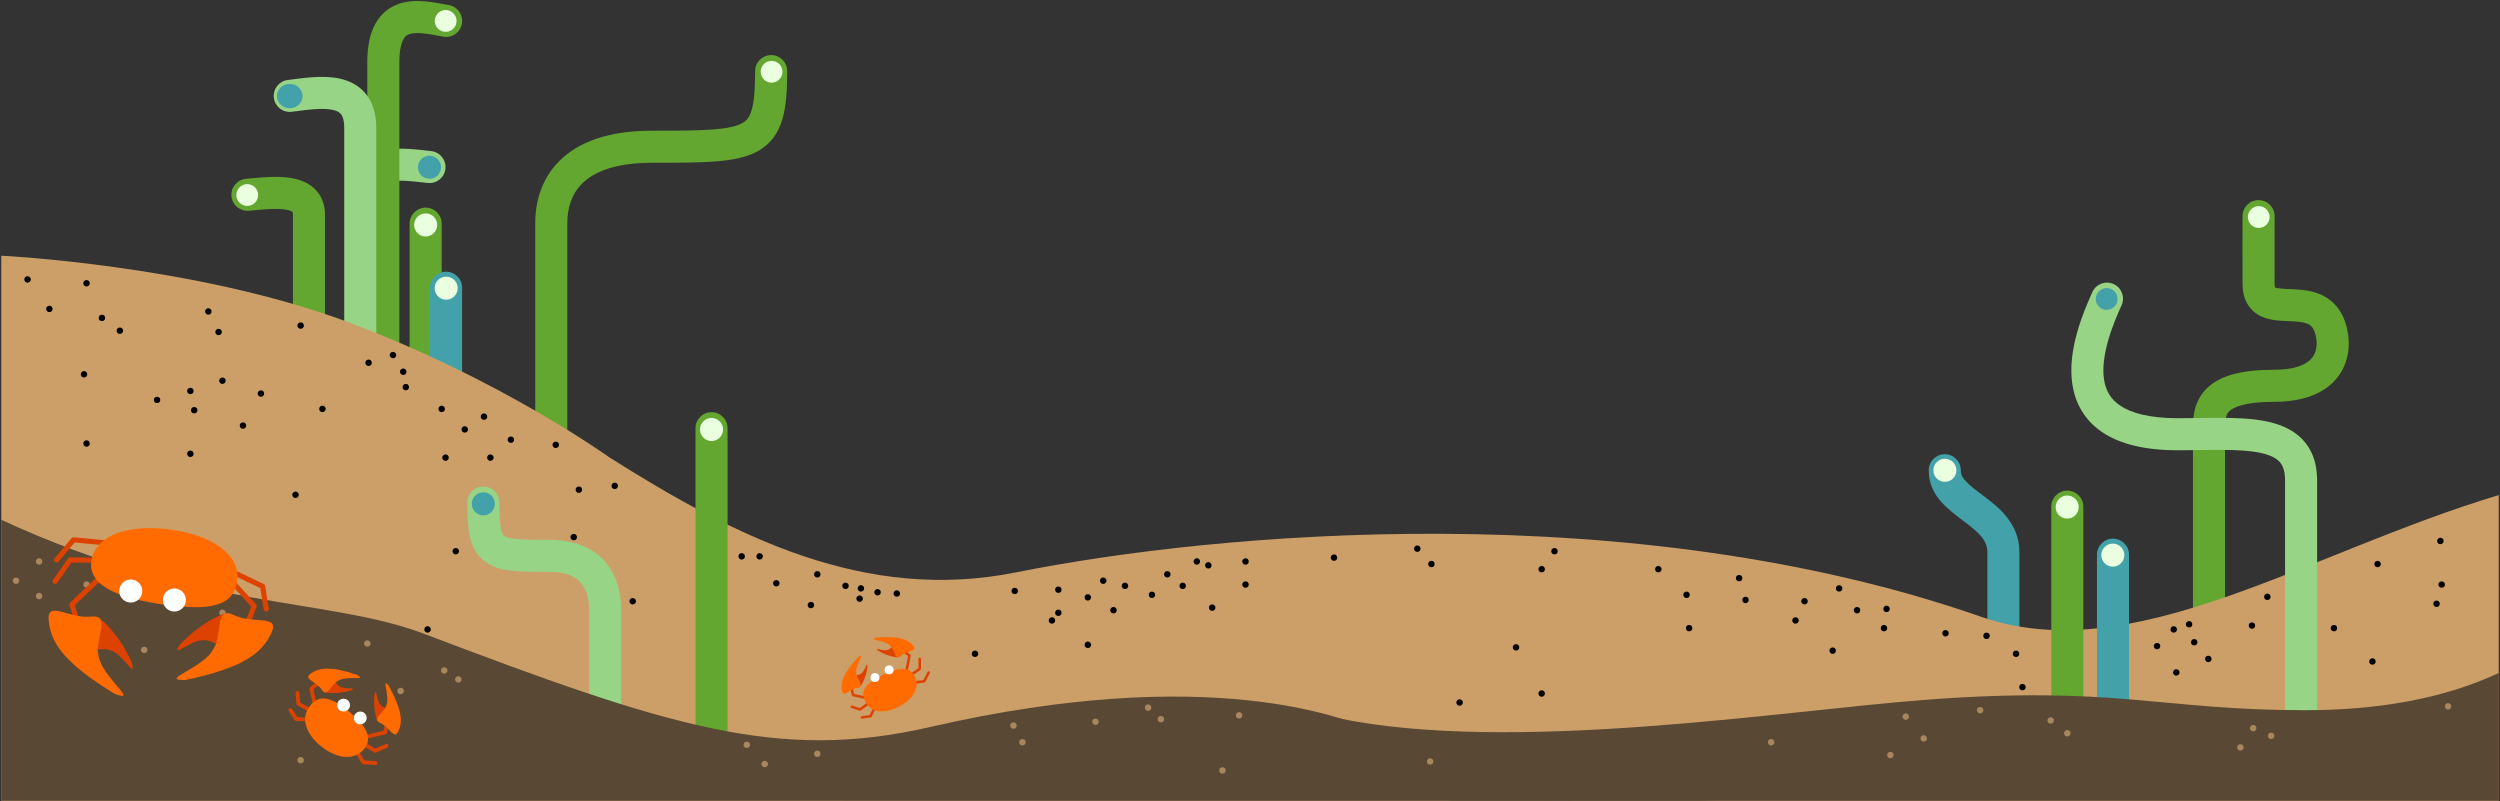 <svg width="1950" height="625" viewBox="0 0 1950 625" fill="none" xmlns="http://www.w3.org/2000/svg">
<rect x="0" y="0" width="1950" height="625" fill="#333333" stroke="none"/>
<rect width="1948" height="619.455" fill="black" fill-opacity="0" transform="translate(1 5)"/>
<path d="M286 149.941L273.5 149.941V149.941H286ZM333.617 142.71C340.478 143.474 346.659 138.531 347.423 131.67C348.187 124.809 343.244 118.628 336.383 117.864L333.617 142.71ZM298.5 304.455V149.941H273.5V304.455H298.5ZM298.5 149.941C298.5 145.57 299.595 144.147 299.967 143.732C300.474 143.166 301.732 142.213 304.949 141.573C312.148 140.142 321.963 141.413 333.617 142.71L336.383 117.864C326.733 116.789 312.048 114.672 300.073 117.054C293.703 118.32 286.705 121.074 281.354 127.042C275.867 133.161 273.5 141.098 273.5 149.941L298.5 149.941Z" fill="#97D485"/>
<path d="M299 48.601L286.5 48.601V48.601H299ZM345.751 28.606C352.542 29.849 359.054 25.35 360.296 18.56C361.538 11.769 357.04 5.257 350.249 4.014L345.751 28.606ZM311.5 302.455V48.601H286.5V302.455H311.5ZM311.5 48.601C311.5 38.889 313.079 33.524 314.632 30.677C315.954 28.256 317.461 27.224 319.393 26.593C321.792 25.809 325.251 25.567 330.138 26.046C335.054 26.527 340.016 27.557 345.751 28.606L350.249 4.014C345.332 3.115 338.843 1.779 332.575 1.165C326.276 0.548 318.817 0.481 311.629 2.829C303.974 5.33 297.226 10.387 292.688 18.7C288.383 26.588 286.5 36.602 286.5 48.601L311.5 48.601Z" fill="#64A730"/>
<path d="M281 99.802L293.5 99.801V99.802H281ZM227.566 87.188C220.717 88.053 214.463 83.202 213.598 76.352C212.734 69.503 217.585 63.25 224.434 62.385L227.566 87.188ZM268.5 296.455V99.802H293.5V296.455H268.5ZM268.5 99.802C268.5 93.271 267.004 90.345 265.964 89.031C264.954 87.753 263.218 86.531 259.718 85.742C256.064 84.918 251.33 84.77 245.525 85.163C239.72 85.555 233.83 86.397 227.566 87.188L224.434 62.385C230.126 61.666 237.09 60.676 243.839 60.22C250.588 59.764 258.11 59.751 265.217 61.354C272.478 62.991 280.008 66.486 285.574 73.524C291.11 80.525 293.5 89.513 293.5 99.801L268.5 99.802Z" fill="#97D485"/>
<path d="M241 167.546L253.5 167.546V167.546H241ZM194.126 164.361C187.25 164.983 181.172 159.913 180.551 153.038C179.929 146.162 184.999 140.085 191.874 139.463L194.126 164.361ZM228.5 290.455V167.546H253.5V290.455H228.5ZM228.5 167.546C228.5 166.267 228.296 165.67 228.225 165.495C228.17 165.361 228.135 165.316 228.044 165.234C227.711 164.932 226.382 164.051 222.833 163.478C215.396 162.277 205.375 163.344 194.126 164.361L191.874 139.463C201.495 138.593 215.474 136.966 226.819 138.798C232.661 139.741 239.42 141.808 244.825 146.703C250.691 152.015 253.5 159.307 253.5 167.546L228.5 167.546Z" fill="#64A730"/>
<path d="M319.5 174.455C319.5 167.551 325.096 161.955 332 161.955C338.904 161.955 344.5 167.551 344.5 174.455H319.5ZM319.5 355.455V174.455H344.5V355.455H319.5Z" fill="#64A730"/>
<path d="M1562.63 430.605L1550.13 430.605L1550.13 430.605L1562.63 430.605ZM1504.43 366.497C1504.6 359.595 1510.32 354.13 1517.22 354.291C1524.12 354.451 1529.59 360.177 1529.43 367.078L1504.43 366.497ZM1550.13 611.605V430.605H1575.13V611.605H1550.13ZM1550.13 430.605C1550.13 421.733 1544.23 415.899 1532.03 406.713C1526.71 402.705 1519.77 397.703 1514.51 391.834C1508.89 385.575 1504.18 377.298 1504.43 366.497L1529.43 367.078C1529.37 369.549 1530.22 371.912 1533.12 375.139C1536.36 378.757 1540.89 382.088 1547.07 386.742C1557.88 394.881 1575.13 407.683 1575.13 430.605L1550.13 430.605Z" fill="#42A1A9"/>
<path d="M1735.5 478.289C1735.5 485.193 1729.9 490.789 1723 490.789C1716.09 490.789 1710.5 485.193 1710.5 478.289H1735.5ZM1817.19 254.664L1828.96 250.441L1828.96 250.441L1817.19 254.664ZM1749.19 168.467C1749.26 161.563 1754.92 156.026 1761.82 156.099C1768.72 156.172 1774.26 161.827 1774.19 168.73L1749.19 168.467ZM1710.5 478.289V335.793H1735.5V478.289H1710.5ZM1710.5 335.793C1710.5 328.417 1710.19 314.551 1720.51 303.733C1730.64 293.121 1747.89 288.415 1773.75 288.415V313.415C1749.43 313.415 1741.3 318.16 1738.6 320.993C1736.09 323.62 1735.5 327.194 1735.5 335.793H1710.5ZM1773.75 288.415C1794.35 288.415 1801.73 282.044 1804.48 277.596C1807.67 272.442 1807.67 265.152 1805.43 258.888L1828.96 250.441C1832.82 261.21 1834.23 277.046 1825.74 290.758C1816.81 305.178 1799.41 313.415 1773.75 313.415V288.415ZM1805.43 258.888C1803.93 254.722 1801.9 253.274 1799.38 252.33C1795.88 251.016 1791.42 250.734 1784.71 250.464C1779.37 250.248 1770.44 250.106 1763.21 246.515C1759.06 244.451 1755.25 241.212 1752.64 236.418C1750.12 231.803 1749.19 226.61 1749.19 221.284H1774.19C1774.19 223.8 1774.64 224.551 1774.59 224.457C1774.44 224.185 1774.17 224.044 1774.34 224.129C1775.77 224.837 1778.6 225.197 1785.72 225.484C1791.48 225.716 1800.2 225.937 1808.16 228.922C1817.1 232.275 1824.82 238.922 1828.96 250.441L1805.43 258.888ZM1749.19 221.284C1749.19 204.544 1749.06 181.285 1749.19 168.467L1774.19 168.73C1774.06 181.383 1774.19 204.24 1774.19 221.284H1749.19Z" fill="#64A730"/>
<path d="M442.5 354.955C442.5 361.858 436.904 367.455 430 367.455C423.096 367.455 417.5 361.858 417.5 354.955H442.5ZM589 55.455C589 48.551 594.596 42.955 601.5 42.955C608.404 42.955 614 48.551 614 55.455H589ZM417.5 354.955V173.955H442.5V354.955H417.5ZM417.5 173.955C417.5 158.842 421.61 140.331 436.242 125.635C450.919 110.894 474.228 101.955 508.5 101.955V126.955C478.372 126.955 462.431 134.765 453.958 143.274C445.44 151.829 442.5 163.067 442.5 173.955H417.5ZM508.5 101.955C528.79 101.955 544.125 101.915 556.033 100.999C568.13 100.069 574.942 98.32 579.047 96.004C582.328 94.154 584.616 91.549 586.296 85.831C588.181 79.411 589 69.97 589 55.455H614C614 70.189 613.257 82.748 610.283 92.875C607.102 103.704 601.235 112.193 591.328 117.78C582.246 122.902 570.839 124.934 557.951 125.926C544.875 126.931 528.46 126.955 508.5 126.955V101.955Z" fill="#64A730"/>
<circle cx="332" cy="175.455" r="9" fill="#EAFFE0"/>
<ellipse cx="226" cy="74.955" rx="10" ry="9.5" fill="#42A1A9"/>
<circle cx="335" cy="130.455" r="9" fill="#42A1A9"/>
<path d="M335.447 224.417C335.447 217.513 341.043 211.917 347.947 211.917C354.85 211.917 360.447 217.513 360.447 224.417H335.447ZM335.447 405.417V224.417H360.447V405.417H335.447Z" fill="#42A1A9"/>
<path d="M339.918 19.955C337.91 15.711 339.722 10.644 343.965 8.636C348.209 6.628 353.276 8.44 355.284 12.683C357.292 16.926 355.48 21.994 351.237 24.002C346.994 26.01 341.926 24.198 339.918 19.955Z" fill="#EAFFE0"/>
<circle cx="348.007" cy="224.787" r="9" fill="#EAFFE0"/>
<circle cx="1517" cy="366.825" r="9" fill="#EAFFE0"/>
<path d="M594.147 59.609C592.139 55.366 593.951 50.299 598.194 48.291C602.438 46.282 607.505 48.095 609.513 52.338C611.521 56.581 609.709 61.649 605.466 63.657C601.223 65.665 596.155 63.853 594.147 59.609Z" fill="#EAFFE0"/>
<path d="M1754.15 172.923C1752.14 168.68 1753.95 163.612 1758.2 161.604C1762.44 159.596 1767.51 161.408 1769.51 165.651C1771.52 169.895 1769.71 174.962 1765.47 176.97C1761.22 178.978 1756.16 177.166 1754.15 172.923Z" fill="#EAFFE0"/>
<path d="M185.172 155.757C183.164 151.514 184.976 146.446 189.22 144.438C193.463 142.43 198.531 144.242 200.539 148.485C202.547 152.729 200.735 157.796 196.491 159.804C192.248 161.812 187.18 160 185.172 155.757Z" fill="#EAFFE0"/>
<path d="M1 199.455C1 199.455 151.666 206.675 270.879 251.032C390.093 295.389 475.318 356.766 475.318 356.766C574.24 419.175 675 470.019 792.5 446.455C949.5 414.969 1273.34 386.166 1545.2 481.069C1663.39 522.331 1798.84 431.267 1949 386.166V624.455H1V199.455Z" fill="#CC9F68"/>
<circle cx="122.5" cy="311.955" r="2.5" fill="black"/>
<circle cx="173.5" cy="296.955" r="2.5" fill="black"/>
<circle cx="151.5" cy="319.955" r="2.5" fill="black"/>
<circle cx="148.5" cy="304.955" r="2.5" fill="black"/>
<circle cx="189.5" cy="331.955" r="2.5" fill="black"/>
<circle cx="148.5" cy="353.955" r="2.5" fill="black"/>
<circle cx="203.5" cy="306.955" r="2.5" fill="black"/>
<path d="M459.5 603C459.5 609.904 465.096 615.5 472 615.5C478.904 615.5 484.5 609.904 484.5 603H459.5ZM389.5 392C389.5 385.096 383.904 379.5 377 379.5C370.096 379.5 364.5 385.096 364.5 392H389.5ZM484.5 603V475.484H459.5V603H484.5ZM484.5 475.484C484.5 464.87 482.286 451.202 473.478 439.951C464.225 428.131 449.359 421.066 428.516 421.066V446.066C443.347 446.066 450.223 450.801 453.793 455.362C457.808 460.49 459.5 467.781 459.5 475.484H484.5ZM428.516 421.066C417.159 421.066 409.052 421.031 402.872 420.426C396.584 419.811 394.243 418.742 393.322 418.081C392.918 417.791 391.872 417.027 390.958 413.069C389.958 408.74 389.5 402.229 389.5 392H364.5C364.5 402.377 364.907 411.366 366.599 418.694C368.377 426.394 371.849 433.445 378.75 438.395C385.134 442.974 392.885 444.569 400.437 445.308C408.097 446.057 417.577 446.066 428.516 446.066V421.066Z" fill="#97D485"/>
<path d="M1600 395.178C1600 388.274 1605.59 382.678 1612.5 382.678C1619.4 382.678 1625 388.274 1625 395.178H1600ZM1600 576.178V395.178H1625V576.178H1600Z" fill="#64A730"/>
<circle cx="230.5" cy="385.955" r="2.5" fill="black"/>
<path d="M1807.35 579.5C1807.35 586.404 1801.76 592 1794.85 592C1787.95 592 1782.35 586.404 1782.35 579.5H1807.35ZM1794.85 374.587L1782.35 374.587L1782.35 374.587L1794.85 374.587ZM1632.08 227.753C1634.95 221.473 1642.36 218.708 1648.64 221.576C1654.92 224.445 1657.69 231.86 1654.82 238.14L1632.08 227.753ZM1782.35 579.5V374.587H1807.35V579.5H1782.35ZM1782.35 374.587C1782.35 366.557 1780.21 362.46 1777.82 359.974C1775.14 357.187 1770.55 354.782 1762.89 353.175C1755.25 351.574 1745.83 351.019 1734.71 350.931C1723.06 350.839 1712.25 351.219 1698.95 351.219V326.219C1710.38 326.219 1723.93 325.845 1734.9 325.932C1746.4 326.022 1757.86 326.577 1768.02 328.706C1778.14 330.829 1788.26 334.772 1795.83 342.638C1803.69 350.806 1807.35 361.667 1807.35 374.587L1782.35 374.587ZM1698.95 351.219C1673.09 351.219 1653.63 346.432 1639.81 337.147C1625.54 327.556 1618.66 314.078 1616.47 299.964C1614.35 286.304 1616.61 272.152 1620 259.888C1623.42 247.501 1628.26 236.119 1632.08 227.753L1654.82 238.14C1651.2 246.062 1646.99 256.046 1644.09 266.545C1641.16 277.168 1639.82 287.422 1641.17 296.134C1642.45 304.391 1646.1 311.248 1653.76 316.399C1661.88 321.856 1675.75 326.219 1698.95 326.219V351.219Z" fill="#97D485"/>
<path d="M1635.53 236.841C1633.52 232.598 1635.33 227.53 1639.58 225.522C1643.82 223.514 1648.89 225.326 1650.89 229.569C1652.9 233.813 1651.09 238.88 1646.85 240.888C1642.6 242.896 1637.54 241.084 1635.53 236.841Z" fill="#42A1A9"/>
<circle cx="316.5" cy="301.955" r="2.5" fill="black"/>
<path d="M542.5 334C542.5 327.096 548.096 321.5 555 321.5C561.904 321.5 567.5 327.096 567.5 334H542.5ZM542.5 578.5V334H567.5V578.5H542.5Z" fill="#64A730"/>
<circle cx="555" cy="335" r="9" fill="#EAFFE0"/>
<circle cx="377" cy="393" r="9" fill="#42A1A9"/>
<circle cx="79.5" cy="247.955" r="2.5" fill="black"/>
<circle cx="162.5" cy="242.955" r="2.5" fill="black"/>
<circle cx="382.5" cy="356.955" r="2.5" fill="black"/>
<circle cx="362.5" cy="334.955" r="2.5" fill="black"/>
<circle cx="684.5" cy="461.955" r="2.5" fill="black"/>
<circle cx="659.5" cy="456.955" r="2.5" fill="black"/>
<circle cx="670.5" cy="466.955" r="2.5" fill="black"/>
<circle cx="637.5" cy="447.955" r="2.5" fill="black"/>
<circle cx="632.5" cy="471.955" r="2.5" fill="black"/>
<circle cx="1612.41" cy="395.509" r="9" fill="#EAFFE0"/>
<circle cx="578.5" cy="433.955" r="2.5" fill="black"/>
<circle cx="398.5" cy="342.955" r="2.5" fill="black"/>
<circle cx="347.5" cy="356.955" r="2.5" fill="black"/>
<circle cx="67.5" cy="345.955" r="2.5" fill="black"/>
<circle cx="65.5" cy="291.955" r="2.5" fill="black"/>
<circle cx="592.5" cy="433.955" r="2.5" fill="black"/>
<rect width="5" height="5" fill="black" fill-opacity="0" transform="translate(603 452.455)"/>
<circle cx="605.5" cy="454.955" r="2.5" fill="black"/>
<rect width="5" height="5" fill="black" fill-opacity="0" transform="translate(232 251.455)"/>
<circle cx="234.5" cy="253.955" r="2.5" fill="black"/>
<rect width="5" height="5" fill="black" fill-opacity="0" transform="translate(312 287.455)"/>
<circle cx="314.5" cy="289.955" r="2.5" fill="black"/>
<rect width="5" height="5" fill="black" fill-opacity="0" transform="translate(449 379.455)"/>
<circle cx="451.5" cy="381.955" r="2.5" fill="black"/>
<rect width="5" height="5" fill="black" fill-opacity="0" transform="translate(150 446.455)"/>
<circle cx="152.5" cy="448.955" r="2.5" fill="black"/>
<rect width="5" height="5" fill="black" fill-opacity="0" transform="translate(331 488.455)"/>
<circle cx="333.5" cy="490.955" r="2.5" fill="black"/>
<rect width="5" height="5" fill="black" fill-opacity="0" transform="translate(353 427.455)"/>
<circle cx="355.5" cy="429.955" r="2.5" fill="black"/>
<rect width="5" height="5" fill="black" fill-opacity="0" transform="translate(445 416.455)"/>
<circle cx="447.5" cy="418.955" r="2.5" fill="black"/>
<rect width="5" height="5" fill="black" fill-opacity="0" transform="translate(342 316.455)"/>
<circle cx="344.5" cy="318.955" r="2.5" fill="black"/>
<rect width="5" height="5" fill="black" fill-opacity="0" transform="translate(491 466.455)"/>
<circle cx="493.5" cy="468.955" r="2.5" fill="black"/>
<rect width="5" height="5" fill="black" fill-opacity="0" transform="translate(249 316.455)"/>
<circle cx="251.5" cy="318.955" r="2.5" fill="black"/>
<rect width="5" height="5" fill="black" fill-opacity="0" transform="translate(19 215.455)"/>
<circle cx="21.5" cy="217.955" r="2.5" fill="black"/>
<rect width="5" height="5" fill="black" fill-opacity="0" transform="translate(36 238.455)"/>
<circle cx="38.5" cy="240.955" r="2.5" fill="black"/>
<rect width="5" height="5" fill="black" fill-opacity="0" transform="translate(65 218.455)"/>
<circle cx="67.5" cy="220.955" r="2.5" fill="black"/>
<rect width="5" height="5" fill="black" fill-opacity="0" transform="translate(91 255.455)"/>
<circle cx="93.5" cy="257.955" r="2.5" fill="black"/>
<rect width="5" height="5" fill="black" fill-opacity="0" transform="translate(168 256.455)"/>
<circle cx="170.5" cy="258.955" r="2.5" fill="black"/>
<rect width="5" height="5" fill="black" fill-opacity="0" transform="translate(285 280.455)"/>
<circle cx="287.5" cy="282.955" r="2.5" fill="black"/>
<rect width="5" height="5" fill="black" fill-opacity="0" transform="translate(304 274.455)"/>
<circle cx="306.5" cy="276.955" r="2.5" fill="black"/>
<rect width="5" height="5" fill="black" fill-opacity="0" transform="translate(375 322.455)"/>
<circle cx="377.5" cy="324.955" r="2.5" fill="black"/>
<rect width="5" height="5" fill="black" fill-opacity="0" transform="translate(431 344.455)"/>
<circle cx="433.5" cy="346.955" r="2.5" fill="black"/>
<rect width="5" height="5" fill="black" fill-opacity="0" transform="translate(477 376.455)"/>
<circle cx="479.5" cy="378.955" r="2.5" fill="black"/>
<rect width="5" height="5" fill="black" fill-opacity="0" transform="translate(697 460.455)"/>
<circle cx="699.5" cy="462.955" r="2.5" fill="black"/>
<rect width="5" height="5" fill="black" fill-opacity="0" transform="translate(669 456.455)"/>
<circle cx="671.5" cy="458.955" r="2.5" fill="black"/>
<rect width="5" height="5" fill="black" fill-opacity="0" transform="translate(896 461.455)"/>
<circle cx="898.5" cy="463.955" r="2.5" fill="black"/>
<rect width="5" height="5" fill="black" fill-opacity="0" transform="translate(940 438.455)"/>
<circle cx="942.5" cy="440.955" r="2.5" fill="black"/>
<rect width="5" height="5" fill="black" fill-opacity="0" transform="translate(1038 432.455)"/>
<circle cx="1040.5" cy="434.955" r="2.5" fill="black"/>
<rect width="5" height="5" fill="black" fill-opacity="0" transform="translate(969 453.455)"/>
<circle cx="971.5" cy="455.955" r="2.5" fill="black"/>
<rect width="5" height="5" fill="black" fill-opacity="0" transform="translate(931 435.455)"/>
<circle cx="933.5" cy="437.955" r="2.5" fill="black"/>
<rect width="5" height="5" fill="black" fill-opacity="0" transform="translate(789 458.455)"/>
<circle cx="791.5" cy="460.955" r="2.5" fill="black"/>
<rect width="5" height="5" fill="black" fill-opacity="0" transform="translate(823 475.455)"/>
<circle cx="825.5" cy="477.955" r="2.5" fill="black"/>
<rect width="5" height="5" fill="black" fill-opacity="0" transform="translate(680 527.455)"/>
<rect width="5" height="5" fill="black" fill-opacity="0" transform="translate(1114 437.455)"/>
<circle cx="1116.5" cy="439.955" r="2.5" fill="black"/>
<rect width="5" height="5" fill="black" fill-opacity="0" transform="translate(1103 425.455)"/>
<circle cx="1105.5" cy="427.955" r="2.5" fill="black"/>
<rect width="5" height="5" fill="black" fill-opacity="0" transform="translate(943 471.455)"/>
<circle cx="945.5" cy="473.955" r="2.5" fill="black"/>
<rect width="5" height="5" fill="black" fill-opacity="0" transform="translate(920 454.455)"/>
<circle cx="922.5" cy="456.955" r="2.5" fill="black"/>
<rect width="5" height="5" fill="black" fill-opacity="0" transform="translate(846 500.455)"/>
<circle cx="848.5" cy="502.955" r="2.5" fill="black"/>
<rect width="5" height="5" fill="black" fill-opacity="0" transform="translate(908 445.455)"/>
<circle cx="910.5" cy="447.955" r="2.5" fill="black"/>
<rect width="5" height="5" fill="black" fill-opacity="0" transform="translate(969 435.455)"/>
<circle cx="971.5" cy="437.955" r="2.5" fill="black"/>
<rect width="5" height="5" fill="black" fill-opacity="0" transform="translate(818 481.455)"/>
<circle cx="820.5" cy="483.955" r="2.5" fill="black"/>
<rect width="5" height="5" fill="black" fill-opacity="0" transform="translate(758 507.455)"/>
<circle cx="760.5" cy="509.955" r="2.5" fill="black"/>
<rect width="5" height="5" fill="black" fill-opacity="0" transform="translate(866 473.455)"/>
<circle cx="868.5" cy="475.955" r="2.5" fill="black"/>
<rect width="5" height="5" fill="black" fill-opacity="0" transform="translate(846 463.455)"/>
<circle cx="848.5" cy="465.955" r="2.5" fill="black"/>
<rect width="5" height="5" fill="black" fill-opacity="0" transform="translate(875 454.455)"/>
<circle cx="877.5" cy="456.955" r="2.5" fill="black"/>
<rect width="5" height="5" fill="black" fill-opacity="0" transform="translate(823 457.455)"/>
<circle cx="825.5" cy="459.955" r="2.5" fill="black"/>
<rect width="5" height="5" fill="black" fill-opacity="0" transform="translate(858 450.455)"/>
<circle cx="860.5" cy="452.955" r="2.5" fill="black"/>
<rect width="5" height="5" fill="black" fill-opacity="0" transform="translate(1315 487.455)"/>
<circle cx="1317.5" cy="489.955" r="2.5" fill="black"/>
<rect width="5" height="5" fill="black" fill-opacity="0" transform="translate(1467 487.455)"/>
<circle cx="1469.5" cy="489.955" r="2.5" fill="black"/>
<rect width="5" height="5" fill="black" fill-opacity="0" transform="translate(1313 461.455)"/>
<circle cx="1315.5" cy="463.955" r="2.5" fill="black"/>
<rect width="5" height="5" fill="black" fill-opacity="0" transform="translate(1354 448.455)"/>
<circle cx="1356.5" cy="450.955" r="2.5" fill="black"/>
<rect width="5" height="5" fill="black" fill-opacity="0" transform="translate(1291 441.455)"/>
<circle cx="1293.5" cy="443.955" r="2.5" fill="black"/>
<rect width="5" height="5" fill="black" fill-opacity="0" transform="translate(1200 441.455)"/>
<circle cx="1202.5" cy="443.955" r="2.5" fill="black"/>
<rect width="5" height="5" fill="black" fill-opacity="0" transform="translate(1200 538.455)"/>
<circle cx="1202.5" cy="540.955" r="2.5" fill="black"/>
<rect width="5" height="5" fill="black" fill-opacity="0" transform="translate(1180 502.455)"/>
<circle cx="1182.5" cy="504.955" r="2.5" fill="black"/>
<rect width="5" height="5" fill="black" fill-opacity="0" transform="translate(1136 545.455)"/>
<circle cx="1138.5" cy="547.955" r="2.5" fill="black"/>
<rect width="5" height="5" fill="black" fill-opacity="0" transform="translate(1642 498.455)"/>
<circle cx="1644.5" cy="500.955" r="2.5" fill="black"/>
<rect width="5" height="5" fill="black" fill-opacity="0" transform="translate(1695 522)"/>
<circle cx="1697.5" cy="524.5" r="2.5" fill="black"/>
<rect width="5" height="5" fill="black" fill-opacity="0" transform="translate(1705 484.455)"/>
<circle cx="1707.5" cy="486.955" r="2.5" fill="black"/>
<rect width="5" height="5" fill="black" fill-opacity="0" transform="translate(1680 501.455)"/>
<circle cx="1682.5" cy="503.955" r="2.5" fill="black"/>
<rect width="5" height="5" fill="black" fill-opacity="0" transform="translate(1766 463)"/>
<circle cx="1768.5" cy="465.5" r="2.5" fill="black"/>
<rect width="5" height="5" fill="black" fill-opacity="0" transform="translate(1852 437.455)"/>
<circle cx="1854.5" cy="439.955" r="2.5" fill="black"/>
<rect width="5" height="5" fill="black" fill-opacity="0" transform="translate(1818 487.455)"/>
<circle cx="1820.5" cy="489.955" r="2.5" fill="black"/>
<rect width="5" height="5" fill="black" fill-opacity="0" transform="translate(1693 488.455)"/>
<circle cx="1695.5" cy="490.955" r="2.5" fill="black"/>
<rect width="5" height="5" fill="black" fill-opacity="0" transform="translate(1720 511.455)"/>
<circle cx="1722.5" cy="513.955" r="2.5" fill="black"/>
<rect width="5" height="5" fill="black" fill-opacity="0" transform="translate(1754 485.455)"/>
<circle cx="1756.5" cy="487.955" r="2.5" fill="black"/>
<rect width="5" height="5" fill="black" fill-opacity="0" transform="translate(1901 419.455)"/>
<circle cx="1903.5" cy="421.955" r="2.5" fill="black"/>
<rect width="5" height="5" fill="black" fill-opacity="0" transform="translate(1654 503.455)"/>
<circle cx="1656.5" cy="505.955" r="2.5" fill="black"/>
<rect width="5" height="5" fill="black" fill-opacity="0" transform="translate(1898 468.455)"/>
<circle cx="1900.5" cy="470.955" r="2.5" fill="black"/>
<rect width="5" height="5" fill="black" fill-opacity="0" transform="translate(1902 453.455)"/>
<circle cx="1904.5" cy="455.955" r="2.5" fill="black"/>
<rect width="5" height="5" fill="black" fill-opacity="0" transform="translate(1709 498.455)"/>
<circle cx="1711.5" cy="500.955" r="2.5" fill="black"/>
<rect width="5" height="5" fill="black" fill-opacity="0" transform="translate(1848 513.455)"/>
<circle cx="1850.5" cy="515.955" r="2.5" fill="black"/>
<rect width="5" height="5" fill="black" fill-opacity="0" transform="translate(1446 473.455)"/>
<circle cx="1448.5" cy="475.955" r="2.5" fill="black"/>
<rect width="5" height="5" fill="black" fill-opacity="0" transform="translate(1469 472.455)"/>
<circle cx="1471.5" cy="474.955" r="2.5" fill="black"/>
<rect width="5" height="5" fill="black" fill-opacity="0" transform="translate(1432 456.455)"/>
<circle cx="1434.5" cy="458.955" r="2.5" fill="black"/>
<rect width="5" height="5" fill="black" fill-opacity="0" transform="translate(1575 533.455)"/>
<circle cx="1577.5" cy="535.955" r="2.5" fill="black"/>
<rect width="5" height="5" fill="black" fill-opacity="0" transform="translate(1570 507.455)"/>
<circle cx="1572.5" cy="509.955" r="2.5" fill="black"/>
<path d="M1635.64 432.647C1635.64 425.743 1641.24 420.147 1648.14 420.147C1655.05 420.147 1660.64 425.743 1660.64 432.647H1635.64ZM1635.64 613.647V432.647H1660.64V613.647H1635.64Z" fill="#42A1A9"/>
<rect width="5" height="5" fill="black" fill-opacity="0" transform="translate(1515 491.455)"/>
<circle cx="1517.5" cy="493.955" r="2.5" fill="black"/>
<rect width="5" height="5" fill="black" fill-opacity="0" transform="translate(1427 505)"/>
<circle cx="1429.5" cy="507.5" r="2.5" fill="black"/>
<rect width="5" height="5" fill="black" fill-opacity="0" transform="translate(1398 481.455)"/>
<circle cx="1400.5" cy="483.955" r="2.5" fill="black"/>
<circle cx="1648" cy="433" r="9" fill="#EAFFE0"/>
<rect width="5" height="5" fill="black" fill-opacity="0" transform="translate(1405 466.455)"/>
<circle cx="1407.5" cy="468.955" r="2.5" fill="black"/>
<rect width="5" height="5" fill="black" fill-opacity="0" transform="translate(1210 427.455)"/>
<circle cx="1212.5" cy="429.955" r="2.5" fill="black"/>
<rect width="5" height="5" fill="black" fill-opacity="0" transform="translate(1359 465.455)"/>
<circle cx="1361.5" cy="467.955" r="2.5" fill="black"/>
<rect width="5" height="5" fill="black" fill-opacity="0" transform="translate(1547 493.455)"/>
<circle cx="1549.5" cy="495.955" r="2.5" fill="black"/>
<path d="M330.732 494.358C255.15 465.646 154.524 476.455 1 405.455V624.405C1 624.405 1440.2 624.516 1341.11 624.405C1242.01 624.294 1082.94 572.591 1065.65 567.092C1048.36 561.593 945.422 516.502 725.382 567.092C607.468 594.202 522.201 567.092 330.732 494.358Z" fill="#594833"/>
<path d="M1797.5 553.955C1853.5 553.955 1905 545.455 1949 524.955V624.405C1949 624.405 1084.07 624.516 1128.5 624.405C1172.93 624.294 907 531.455 1042.5 559.955C1178 588.455 1389.96 554.458 1500.5 545.955C1650 534.455 1684.99 553.955 1797.5 553.955Z" fill="#594833"/>
<rect width="5" height="5" fill="black" fill-opacity="0" transform="translate(232 590.455)"/>
<circle cx="234.5" cy="592.955" r="2.5" fill="#A8875F"/>
<rect width="5" height="5" fill="black" fill-opacity="0" transform="translate(10 450.455)"/>
<circle cx="12.5" cy="452.955" r="2.5" fill="#A8875F"/>
<rect width="5" height="5" fill="black" fill-opacity="0" transform="translate(65 453.455)"/>
<circle cx="67.5" cy="455.955" r="2.5" fill="#A8875F"/>
<rect width="5" height="5" fill="black" fill-opacity="0" transform="translate(28 462.455)"/>
<circle cx="30.5" cy="464.955" r="2.5" fill="#A8875F"/>
<rect width="5" height="5" fill="black" fill-opacity="0" transform="translate(28 435.455)"/>
<circle cx="30.5" cy="437.955" r="2.5" fill="#A8875F"/>
<rect width="5" height="5" fill="black" fill-opacity="0" transform="translate(110 504.455)"/>
<circle cx="112.5" cy="506.955" r="2.5" fill="#A8875F"/>
<rect width="5" height="5" fill="black" fill-opacity="0" transform="translate(171 475.455)"/>
<circle cx="173.5" cy="477.955" r="2.5" fill="#A8875F"/>
<rect width="5" height="5" fill="black" fill-opacity="0" transform="translate(196 493.455)"/>
<circle cx="198.5" cy="495.955" r="2.5" fill="#A8875F"/>
<rect width="5" height="5" fill="black" fill-opacity="0" transform="translate(79 447.455)"/>
<circle cx="81.5" cy="449.955" r="2.5" fill="#A8875F"/>
<rect width="5" height="5" fill="black" fill-opacity="0" transform="translate(284 499.455)"/>
<circle cx="286.5" cy="501.955" r="2.5" fill="#A8875F"/>
<rect width="5" height="5" fill="black" fill-opacity="0" transform="translate(310 536.455)"/>
<circle cx="312.5" cy="538.955" r="2.5" fill="#A8875F"/>
<rect width="5" height="5" fill="black" fill-opacity="0" transform="translate(344 520.455)"/>
<circle cx="346.5" cy="522.955" r="2.5" fill="#A8875F"/>
<rect width="5" height="5" fill="black" fill-opacity="0" transform="translate(355 527.455)"/>
<circle cx="357.5" cy="529.955" r="2.5" fill="#A8875F"/>
<rect width="5" height="5" fill="black" fill-opacity="0" transform="translate(635 585.455)"/>
<circle cx="637.5" cy="587.955" r="2.5" fill="#A8875F"/>
<rect width="5" height="5" fill="black" fill-opacity="0" transform="translate(580 578.455)"/>
<circle cx="582.5" cy="580.955" r="2.5" fill="#A8875F"/>
<rect width="5" height="5" fill="black" fill-opacity="0" transform="translate(594 593.455)"/>
<circle cx="596.5" cy="595.955" r="2.5" fill="#A8875F"/>
<rect width="5" height="5" fill="black" fill-opacity="0" transform="translate(903 558.455)"/>
<circle cx="905.5" cy="560.955" r="2.5" fill="#A8875F"/>
<rect width="5" height="5" fill="black" fill-opacity="0" transform="translate(893 549.455)"/>
<circle cx="895.5" cy="551.955" r="2.5" fill="#A8875F"/>
<rect width="5" height="5" fill="black" fill-opacity="0" transform="translate(852 560.455)"/>
<circle cx="854.5" cy="562.955" r="2.5" fill="#A8875F"/>
<rect width="5" height="5" fill="black" fill-opacity="0" transform="translate(964 555.455)"/>
<circle cx="966.5" cy="557.955" r="2.5" fill="#A8875F"/>
<rect width="5" height="5" fill="black" fill-opacity="0" transform="translate(951 598.455)"/>
<circle cx="953.5" cy="600.955" r="2.5" fill="#A8875F"/>
<rect width="5" height="5" fill="black" fill-opacity="0" transform="translate(788 563.455)"/>
<circle cx="790.5" cy="565.955" r="2.5" fill="#A8875F"/>
<rect width="5" height="5" fill="black" fill-opacity="0" transform="translate(795 576.455)"/>
<circle cx="797.5" cy="578.955" r="2.5" fill="#A8875F"/>
<rect width="5" height="5" fill="black" fill-opacity="0" transform="translate(1113 591.455)"/>
<circle cx="1115.5" cy="593.955" r="2.5" fill="#A8875F"/>
<rect width="5" height="5" fill="black" fill-opacity="0" transform="translate(1379 576.455)"/>
<circle cx="1381.5" cy="578.955" r="2.5" fill="#A8875F"/>
<rect width="5" height="5" fill="black" fill-opacity="0" transform="translate(1472 586.455)"/>
<circle cx="1474.5" cy="588.955" r="2.5" fill="#A8875F"/>
<rect width="5" height="5" fill="black" fill-opacity="0" transform="translate(1542 551.455)"/>
<circle cx="1544.5" cy="553.955" r="2.5" fill="#A8875F"/>
<rect width="5" height="5" fill="black" fill-opacity="0" transform="translate(1498 573.455)"/>
<circle cx="1500.5" cy="575.955" r="2.5" fill="#A8875F"/>
<rect width="5" height="5" fill="black" fill-opacity="0" transform="translate(1745 580.455)"/>
<circle cx="1747.5" cy="582.955" r="2.5" fill="#A8875F"/>
<rect width="5" height="5" fill="black" fill-opacity="0" transform="translate(1907 548.455)"/>
<circle cx="1909.5" cy="550.955" r="2.5" fill="#A8875F"/>
<rect width="5" height="5" fill="black" fill-opacity="0" transform="translate(1769 571.455)"/>
<circle cx="1771.5" cy="573.955" r="2.5" fill="#A8875F"/>
<rect width="5" height="5" fill="black" fill-opacity="0" transform="translate(1755 565.455)"/>
<circle cx="1757.5" cy="567.955" r="2.5" fill="#A8875F"/>
<rect width="5" height="5" fill="black" fill-opacity="0" transform="translate(1484 556.455)"/>
<circle cx="1486.5" cy="558.955" r="2.5" fill="#A8875F"/>
<rect width="5" height="5" fill="black" fill-opacity="0" transform="translate(1597 559.455)"/>
<circle cx="1599.5" cy="561.955" r="2.5" fill="#A8875F"/>
<rect width="5" height="5" fill="black" fill-opacity="0" transform="translate(1610 569.455)"/>
<circle cx="1612.5" cy="571.955" r="2.5" fill="#A8875F"/>
<rect width="84.723" height="75.992" fill="black" fill-opacity="0" transform="translate(263.876 496.276) rotate(38.097)"/>
<path d="M284.796 574.942L300.378 571.275L303.901 556.247" stroke="#DE4200" stroke-width="3" stroke-linecap="round" stroke-linejoin="round"/>
<path d="M278.982 577.496L292.735 585.689L301.46 581.687" stroke="#DE4200" stroke-width="3" stroke-linecap="round" stroke-linejoin="round"/>
<path d="M275.031 580.915L283.348 594.592L292.933 595.14" stroke="#DE4200" stroke-width="3" stroke-linecap="round" stroke-linejoin="round"/>
<path d="M294.754 562.146C299.735 567.41 298.789 559.711 302.196 556.266C305.604 552.821 298.831 552.474 296.697 549.641C293.252 546.233 294.094 535.589 292.188 541.432C290.536 554.561 294.856 564.314 294.754 562.146Z" fill="#DE4200"/>
<path d="M310.8 570.269C307.509 577.607 304.073 567.252 296.735 563.961C289.398 560.669 299.673 556.075 301.277 550.411C304.568 543.074 296.887 527.104 303.339 535.005C313.761 554.335 314.091 562.932 310.8 570.269Z" fill="#FF6B00"/>
<path d="M246.231 552.678L242.893 537.067L254.899 527.396" stroke="#DE4200" stroke-width="3" stroke-linecap="round" stroke-linejoin="round"/>
<path d="M253.066 539.572C247.121 535.594 254.835 535.171 257.695 531.21C260.555 527.25 261.943 533.858 265.058 535.46C268.94 538.253 279.273 535.552 273.824 538.456C261.174 542.391 250.919 539.853 253.066 539.572Z" fill="#DE4200"/>
<path d="M244.959 555.758L232.758 548.88L232.001 540.515" stroke="#DE4200" stroke-width="3" stroke-linecap="round" stroke-linejoin="round"/>
<path d="M242.6 525.201C235.896 529.731 246.606 531.294 250.976 537.94C255.346 544.585 258.273 533.661 263.593 531.085C270.297 526.555 287.182 531.31 278.418 526.347C257.805 519.484 249.304 520.67 242.6 525.201Z" fill="#FF6B00"/>
<path d="M245.061 561.337L231.063 560.877L226.525 553.809" stroke="#DE4200" stroke-width="3" stroke-linecap="round" stroke-linejoin="round"/>
<path d="M270.436 553.569C283.106 563.367 291.72 574.269 284.39 583.748C277.059 593.227 263.801 592.417 251.132 582.619C238.462 572.821 234.343 560.193 241.673 550.714C249.003 541.235 257.767 543.771 270.436 553.569Z" fill="#FF6B00"/>
<rect width="67.946" height="60.944" fill="black" fill-opacity="0" transform="translate(642.531 513.403) rotate(-27.751)"/>
<path d="M706.962 523.907L709.391 511.302L699.55 503.793" stroke="#DE4200" stroke-width="2" stroke-linecap="round" stroke-linejoin="round"/>
<path d="M706.923 529L717.431 521.625L717.365 513.927" stroke="#DE4200" stroke-width="2" stroke-linecap="round" stroke-linejoin="round"/>
<path d="M708.128 533.013L720.866 531.415L724.412 524.581" stroke="#DE4200" stroke-width="2" stroke-linecap="round" stroke-linejoin="round"/>
<path d="M700.865 512.422C706.351 510.505 700.407 508.671 699.004 505.047C697.601 501.423 695.125 506.266 692.351 506.897C688.728 508.3 681.215 504.191 684.865 507.503C693.93 513.02 702.485 513.059 700.865 512.422Z" fill="#DE4200"/>
<path d="M712.074 503.345C716.364 508.161 707.659 507.278 702.843 511.568C698.027 515.857 698.036 506.83 694.418 503.798C690.129 498.982 675.922 499.362 683.821 497.234C701.386 495.95 707.785 498.529 712.074 503.345Z" fill="#FF6B00"/>
<path d="M678.014 544.824L665.495 542.143L662.358 530.184" stroke="#DE4200" stroke-width="2" stroke-linecap="round" stroke-linejoin="round"/>
<path d="M670.667 535.521C665.805 538.566 668.027 532.782 666.067 529.39C664.107 525.997 669.398 527.15 671.593 525.396C674.91 523.472 676.324 515.024 676.662 519.965C675.391 530.513 670.168 537.184 670.667 535.521Z" fill="#DE4200"/>
<path d="M679.851 546.764L670.815 553.436L664.445 551.245" stroke="#DE4200" stroke-width="2" stroke-linecap="round" stroke-linejoin="round"/>
<path d="M656.716 538.464C657.831 544.856 662.489 537.532 668.786 536.515C675.083 535.498 668.05 529.771 667.91 525.033C666.795 518.641 675.815 507.844 669.308 512.629C657.522 525.461 655.6 532.071 656.716 538.464Z" fill="#FF6B00"/>
<path d="M683.967 548.52L679.037 558.613L672.376 559.614" stroke="#DE4200" stroke-width="2" stroke-linecap="round" stroke-linejoin="round"/>
<path d="M686.609 527.403C697.936 521.347 708.741 518.621 713.272 527.095C717.803 535.57 712.859 545.005 701.532 551.062C690.205 557.118 679.613 555.989 675.081 547.514C670.55 539.04 675.282 533.459 686.609 527.403Z" fill="#FF6B00"/>
<path d="M178 444.56L204.867 457.375L207.683 475.003" stroke="#DE4200" stroke-width="4" stroke-linecap="round" stroke-linejoin="round"/>
<path d="M80.763 448.012L56.078 471.422L65.694 502.785" stroke="#DE4200" stroke-width="4" stroke-linecap="round" stroke-linejoin="round"/>
<path d="M88.705 437.101L54.686 436.776L42.948 453.463" stroke="#DE4200" stroke-width="4" stroke-linecap="round" stroke-linejoin="round"/>
<path d="M91.194 424.209L57.32 421.056L44.234 436.709" stroke="#DE4200" stroke-width="4" stroke-linecap="round" stroke-linejoin="round"/>
<path d="M76.176 482.164C61.397 477.83 71.372 490.954 68.804 500.926C66.235 510.898 79.042 504.286 85.992 507.205C95.965 509.774 105.81 530.219 103.057 517.451C92.039 491.577 73.668 478.294 76.176 482.164Z" fill="#DE4200"/>
<path d="M38.019 484.424C36.209 467.429 53.601 482.764 70.596 480.954C87.591 479.143 73.642 498.577 76.758 510.693C78.568 527.688 109.763 548.789 89.462 541.186C49.636 516.85 39.83 501.419 38.019 484.424Z" fill="#FF6B00"/>
<path d="M175.403 447.615L198.239 472.708L186.545 503.313" stroke="#DE4200" stroke-width="4" stroke-linecap="round" stroke-linejoin="round"/>
<path d="M176.88 478.995C192.053 479.937 178.342 488.97 177.329 499.303C176.317 509.635 166.696 498.988 159.261 499.38C149.144 498.407 133.063 514.425 139.959 503.26C158.974 482.497 180.521 476.183 176.88 478.995Z" fill="#DE4200"/>
<path d="M211.477 494.181C218.938 478.688 197.6 487.281 182.464 479.756C167.328 472.23 173.645 495.423 166.635 505.845C159.174 521.338 123.081 530.679 144.485 530.411C189.678 520.952 204.017 509.675 211.477 494.181Z" fill="#FF6B00"/>
<path d="M130.005 471.886C96.256 467.456 68.579 458.114 71.211 438.068C73.842 418.021 98.627 408.563 132.376 412.993C166.126 417.423 187.63 432.957 184.999 453.003C182.368 473.05 163.754 476.316 130.005 471.886Z" fill="#FF6B00"/>
<circle cx="102" cy="461" r="9" fill="white"/>
<circle cx="136" cy="468" r="9" fill="white"/>
<circle cx="268" cy="550" r="5" fill="white"/>
<circle cx="281" cy="560" r="5" fill="white"/>
<circle cx="682.5" cy="528.5" r="3.5" fill="white"/>
<circle cx="693.5" cy="522.5" r="3.5" fill="white"/>
</svg>

